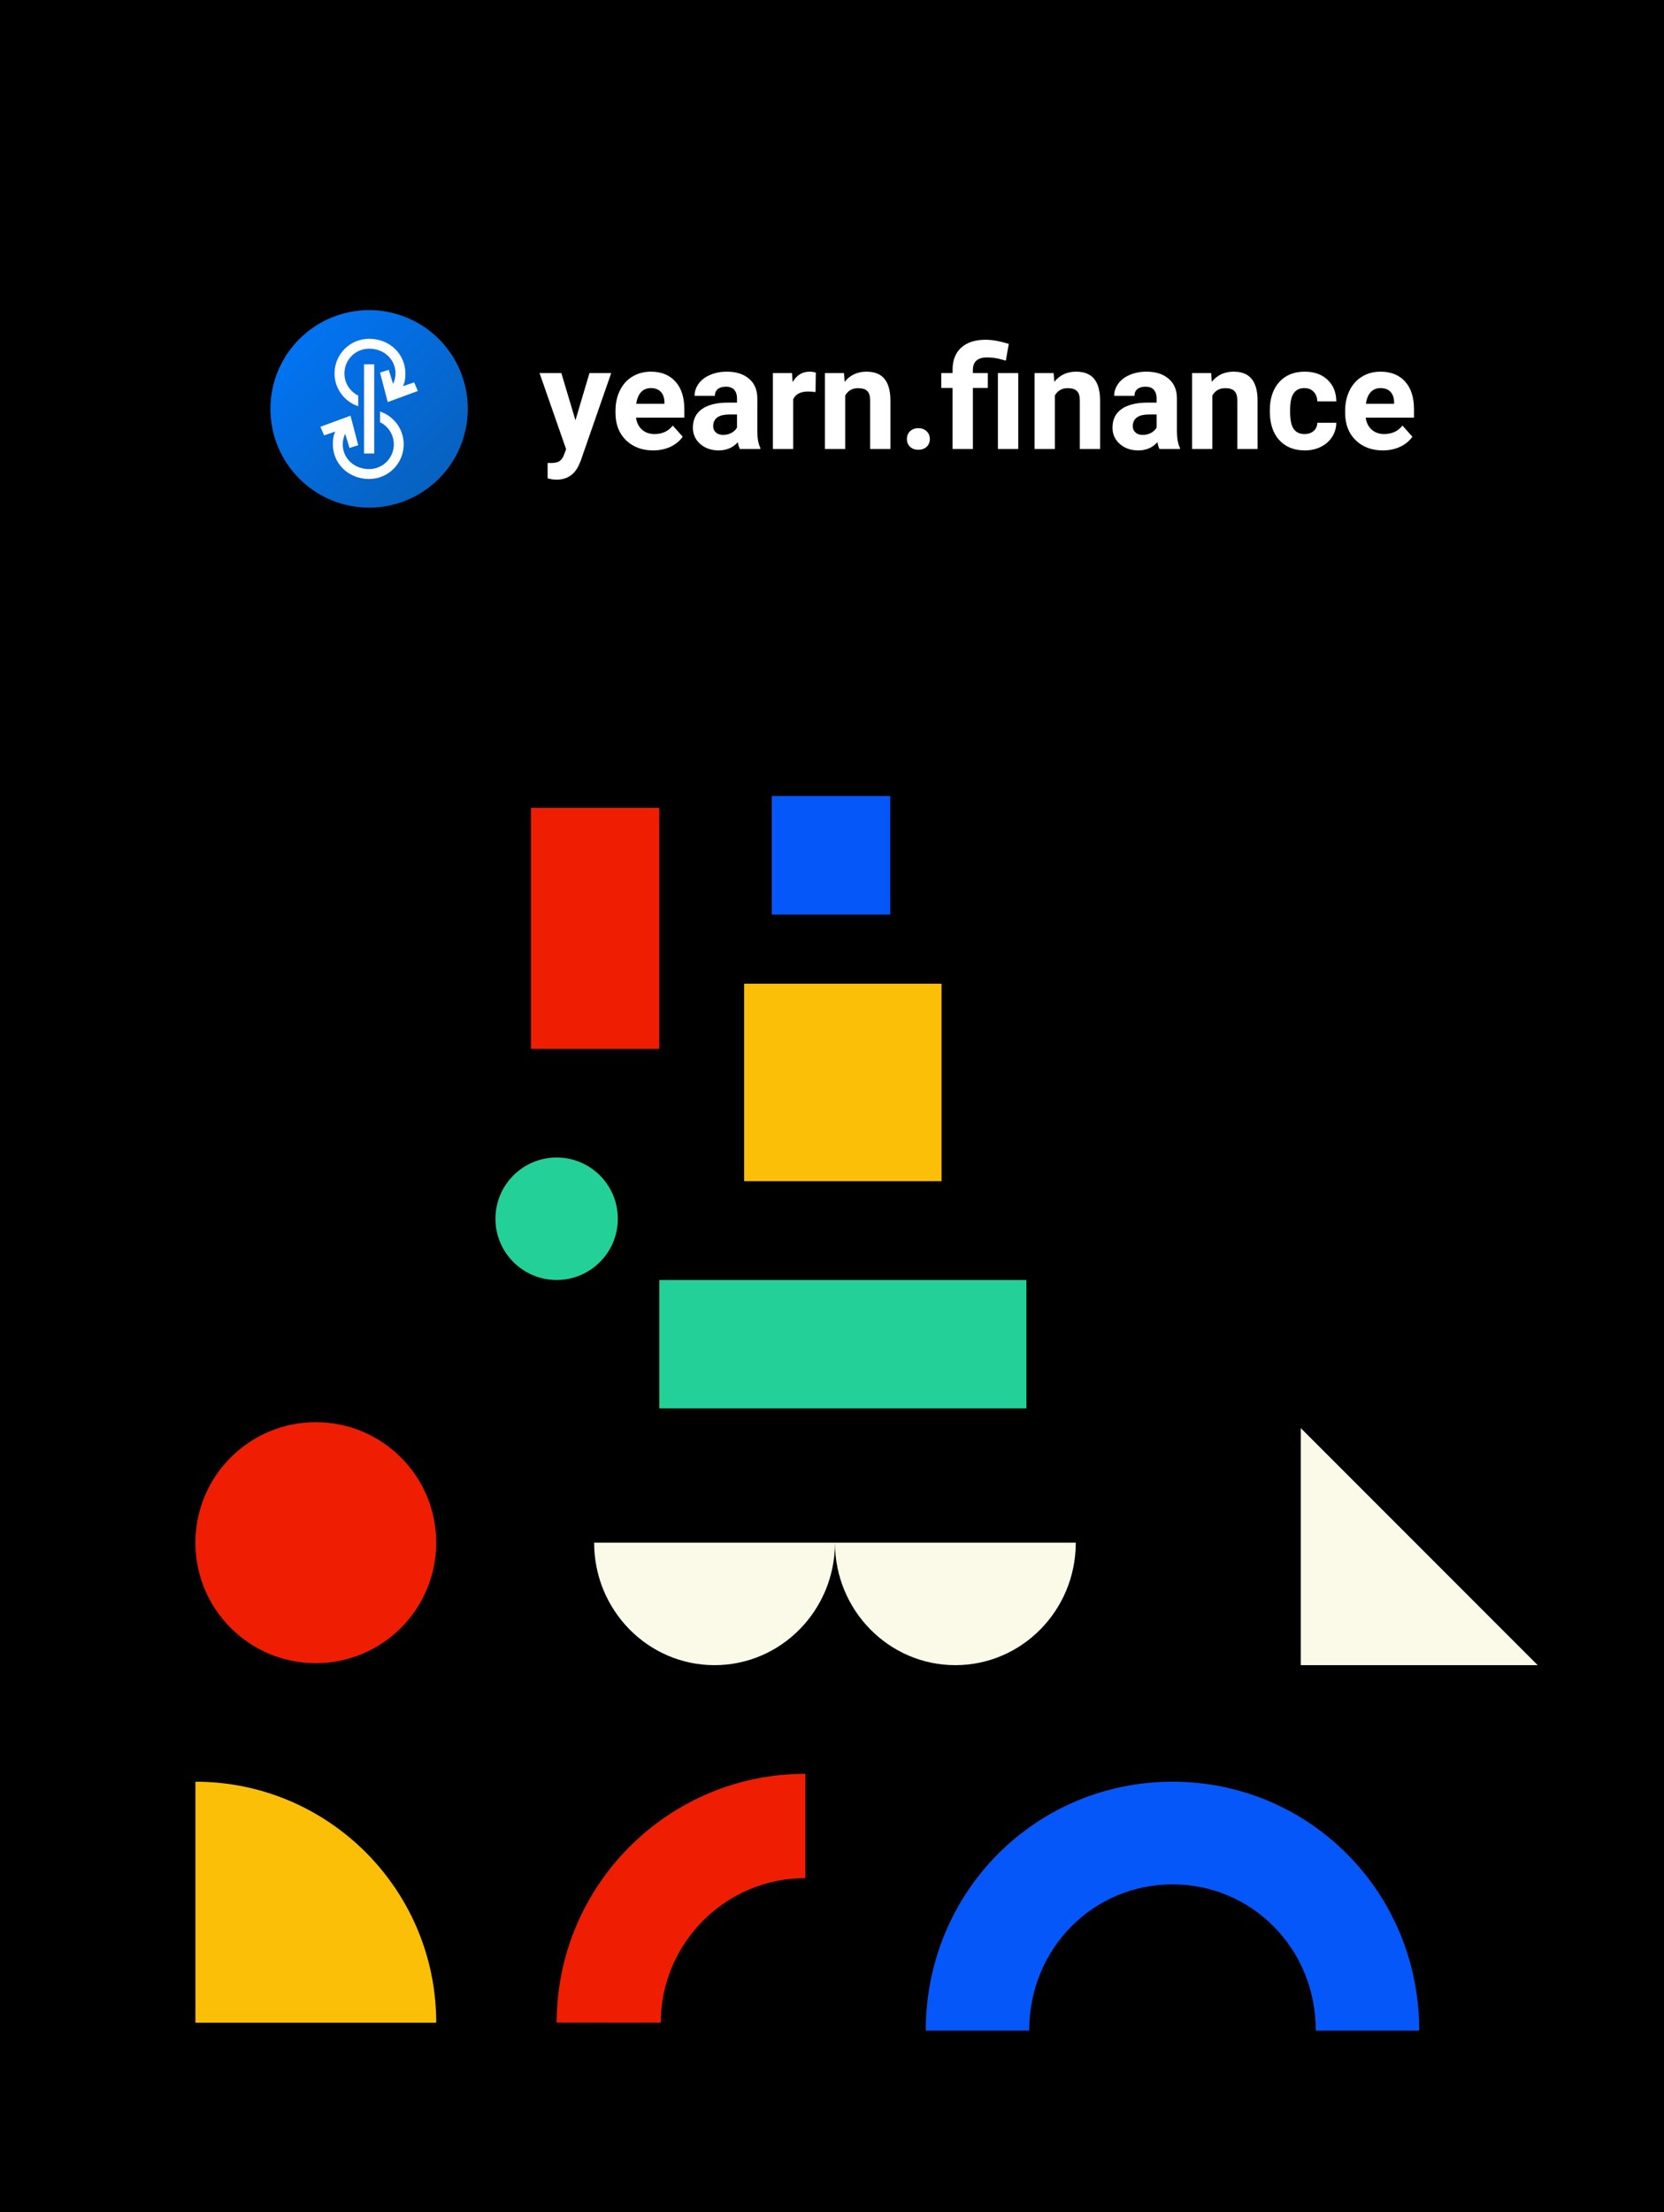 <svg width="843" height="1120" viewBox="0 0 843 1120" fill="none" xmlns="http://www.w3.org/2000/svg">
<rect width="843" height="1120" fill="black"/>
<path fill-rule="evenodd" clip-rule="evenodd" d="M469 1028H521.401C521.401 986.299 553.941 953.969 594 953.969C634.059 953.969 666.599 986.295 666.599 1028L719 1028C719 957.528 663.065 902 594 902C524.931 902 469 957.532 469 1028Z" fill="#0657F9"/>
<path fill-rule="evenodd" clip-rule="evenodd" d="M282 1023.95L334.743 1024C334.814 983.639 367.679 950.8 408 950.8V898C338.484 898.004 282.129 954.415 282 1023.95Z" fill="#EF1E02"/>
<path fill-rule="evenodd" clip-rule="evenodd" d="M160 720C193.691 720 221 747.309 221 781C221 814.691 193.691 842 160 842C126.313 842 99 814.691 99 781C99 747.309 126.313 720 160 720Z" fill="#EF1E02"/>
<path fill-rule="evenodd" clip-rule="evenodd" d="M282.002 586C299.124 586 313 599.88 313 617.002C313 634.124 299.124 648.004 282.002 648.004C264.88 648.004 251 634.124 251 617.002C251 599.88 264.88 586 282.002 586Z" fill="#23D198"/>
<path fill-rule="evenodd" clip-rule="evenodd" d="M221 1024C220.996 956.62 166.38 901.996 99 902V1024H221Z" fill="#FABF06"/>
<path fill-rule="evenodd" clip-rule="evenodd" d="M779 843H659V723L779 843Z" fill="#FBFAE8"/>
<path fill-rule="evenodd" clip-rule="evenodd" d="M423 781.004C422.998 815.241 395.69 843 362 843C328.309 843 301 815.239 301 781H423C423 781.001 423 781.003 423 781.004ZM423 781.004L545 781C545 815.241 517.688 843 483.998 843C450.312 843 423 815.245 423 781.004Z" fill="#FBFAE8"/>
<path fill-rule="evenodd" clip-rule="evenodd" d="M334 409V531H269V409H334Z" fill="#EF1E02"/>
<path fill-rule="evenodd" clip-rule="evenodd" d="M391 462.996H451V403H391V462.996Z" fill="#0657F9"/>
<path fill-rule="evenodd" clip-rule="evenodd" d="M520 713H334V648.004L520 648V713Z" fill="#23D198"/>
<path fill-rule="evenodd" clip-rule="evenodd" d="M477 498V598H377V498H477Z" fill="#FABF06"/>
<path d="M291.526 212.781L298.631 188.874H309.643L294.191 233.278L293.338 235.303C291.041 240.323 287.252 242.834 281.971 242.834C280.479 242.834 278.963 242.609 277.424 242.159V234.379L278.987 234.414C280.929 234.414 282.373 234.118 283.321 233.526C284.292 232.934 285.049 231.952 285.594 230.578L286.802 227.416L273.339 188.874H284.386L291.526 212.781Z" fill="white"/>
<path d="M330.886 228.02C325.25 228.02 320.656 226.291 317.103 222.834C313.575 219.376 311.81 214.77 311.81 209.015V208.021C311.81 204.16 312.556 200.715 314.048 197.683C315.54 194.628 317.648 192.284 320.371 190.65C323.119 188.992 326.245 188.163 329.75 188.163C335.007 188.163 339.14 189.821 342.147 193.136C345.179 196.452 346.694 201.153 346.694 207.239V211.431H322.219C322.55 213.941 323.545 215.954 325.203 217.47C326.884 218.986 329.004 219.743 331.561 219.743C335.516 219.743 338.607 218.311 340.833 215.445L345.877 221.093C344.338 223.272 342.254 224.977 339.625 226.209C336.996 227.416 334.083 228.02 330.886 228.02ZM329.714 196.476C327.677 196.476 326.02 197.162 324.741 198.536C323.486 199.91 322.68 201.875 322.325 204.433H336.606V203.616C336.558 201.342 335.942 199.59 334.758 198.358C333.574 197.103 331.893 196.476 329.714 196.476Z" fill="white"/>
<path d="M374.829 227.31C374.355 226.386 374.012 225.238 373.798 223.864C371.312 226.635 368.079 228.02 364.101 228.02C360.335 228.02 357.209 226.931 354.722 224.752C352.26 222.573 351.028 219.826 351.028 216.511C351.028 212.437 352.532 209.311 355.54 207.133C358.571 204.954 362.94 203.853 368.648 203.829H373.372V201.626C373.372 199.85 372.91 198.429 371.987 197.364C371.087 196.298 369.654 195.765 367.688 195.765C365.96 195.765 364.598 196.18 363.603 197.008C362.632 197.837 362.147 198.974 362.147 200.419H351.881C351.881 198.193 352.567 196.132 353.941 194.238C355.315 192.343 357.256 190.863 359.767 189.797C362.277 188.708 365.095 188.163 368.221 188.163C372.958 188.163 376.711 189.359 379.482 191.751C382.277 194.119 383.674 197.458 383.674 201.769V218.429C383.698 222.076 384.207 224.835 385.201 226.706V227.31H374.829ZM366.339 220.17C367.854 220.17 369.252 219.838 370.53 219.175C371.809 218.488 372.756 217.576 373.372 216.44V209.832H369.536C364.397 209.832 361.661 211.609 361.33 215.161L361.294 215.765C361.294 217.044 361.744 218.097 362.644 218.926C363.544 219.755 364.776 220.17 366.339 220.17Z" fill="white"/>
<path d="M413.158 198.5C411.761 198.311 410.53 198.216 409.464 198.216C405.58 198.216 403.034 199.531 401.826 202.159V227.31H391.56V188.874H401.258L401.542 193.456C403.603 189.927 406.456 188.163 410.103 188.163C411.24 188.163 412.306 188.317 413.3 188.625L413.158 198.5Z" fill="white"/>
<path d="M427.581 188.874L427.901 193.314C430.648 189.88 434.33 188.163 438.948 188.163C443.022 188.163 446.053 189.359 448.042 191.751C450.032 194.143 451.05 197.719 451.097 202.479V227.31H440.831V202.728C440.831 200.549 440.357 198.974 439.41 198.003C438.463 197.008 436.888 196.511 434.685 196.511C431.796 196.511 429.629 197.743 428.185 200.206V227.31H417.918V188.874H427.581Z" fill="white"/>
<path d="M459.445 222.266C459.445 220.631 459.99 219.305 461.079 218.287C462.192 217.269 463.578 216.759 465.236 216.759C466.917 216.759 468.302 217.269 469.392 218.287C470.505 219.305 471.061 220.631 471.061 222.266C471.061 223.876 470.517 225.19 469.427 226.209C468.338 227.203 466.941 227.701 465.236 227.701C463.554 227.701 462.169 227.203 461.079 226.209C459.99 225.19 459.445 223.876 459.445 222.266Z" fill="white"/>
<path d="M482.571 227.31V196.405H476.852V188.874H482.571V187.097C482.618 182.266 484.098 178.548 487.011 175.943C489.948 173.314 494.081 172 499.409 172C502.606 172 506.49 172.699 511.061 174.096L509.569 182.586C507.248 181.899 505.448 181.461 504.169 181.272C502.89 181.058 501.517 180.952 500.048 180.952C495.265 180.952 492.873 183.071 492.873 187.311V188.874H500.439V196.405H492.873V227.31H482.571ZM515.856 227.31H505.555V188.874H515.856V227.31Z" fill="white"/>
<path d="M533.796 188.874L534.115 193.314C536.862 189.88 540.545 188.163 545.163 188.163C549.236 188.163 552.268 189.359 554.257 191.751C556.246 194.143 557.265 197.719 557.312 202.479V227.31H547.046V202.728C547.046 200.549 546.572 198.974 545.625 198.003C544.678 197.008 543.103 196.511 540.9 196.511C538.011 196.511 535.844 197.743 534.399 200.206V227.31H524.133V188.874H533.796Z" fill="white"/>
<path d="M587.4 227.31C586.927 226.386 586.583 225.238 586.37 223.864C583.883 226.635 580.651 228.02 576.672 228.02C572.907 228.02 569.781 226.931 567.294 224.752C564.831 222.573 563.6 219.826 563.6 216.511C563.6 212.437 565.103 209.311 568.111 207.133C571.142 204.954 575.512 203.853 581.219 203.829H585.944V201.626C585.944 199.85 585.482 198.429 584.558 197.364C583.658 196.298 582.226 195.765 580.26 195.765C578.531 195.765 577.17 196.18 576.175 197.008C575.204 197.837 574.718 198.974 574.718 200.419H564.452C564.452 198.193 565.139 196.132 566.513 194.238C567.886 192.343 569.828 190.863 572.338 189.797C574.849 188.708 577.667 188.163 580.793 188.163C585.529 188.163 589.283 189.359 592.054 191.751C594.848 194.119 596.246 197.458 596.246 201.769V218.429C596.269 222.076 596.778 224.835 597.773 226.706V227.31H587.4ZM578.91 220.17C580.426 220.17 581.823 219.838 583.102 219.175C584.381 218.488 585.328 217.576 585.944 216.44V209.832H582.107C576.968 209.832 574.233 211.609 573.901 215.161L573.866 215.765C573.866 217.044 574.316 218.097 575.216 218.926C576.116 219.755 577.347 220.17 578.91 220.17Z" fill="white"/>
<path d="M613.581 188.874L613.901 193.314C616.648 189.88 620.33 188.163 624.948 188.163C629.022 188.163 632.053 189.359 634.042 191.751C636.032 194.143 637.05 197.719 637.097 202.479V227.31H626.831V202.728C626.831 200.549 626.358 198.974 625.41 198.003C624.463 197.008 622.888 196.511 620.686 196.511C617.796 196.511 615.63 197.743 614.185 200.206V227.31H603.919V188.874H613.581Z" fill="white"/>
<path d="M660.898 219.743C662.793 219.743 664.332 219.222 665.516 218.18C666.7 217.138 667.316 215.753 667.363 214.024H676.99C676.966 216.629 676.256 219.021 674.859 221.2C673.462 223.355 671.543 225.036 669.104 226.244C666.688 227.428 664.012 228.02 661.076 228.02C655.581 228.02 651.248 226.28 648.074 222.798C644.901 219.293 643.314 214.462 643.314 208.305V207.63C643.314 201.709 644.889 196.985 648.039 193.456C651.188 189.927 655.51 188.163 661.005 188.163C665.812 188.163 669.661 189.537 672.55 192.284C675.463 195.007 676.943 198.643 676.99 203.189H667.363C667.316 201.2 666.7 199.59 665.516 198.358C664.332 197.103 662.769 196.476 660.827 196.476C658.435 196.476 656.623 197.352 655.392 199.104C654.184 200.833 653.58 203.651 653.58 207.559V208.625C653.58 212.579 654.184 215.421 655.392 217.15C656.6 218.879 658.435 219.743 660.898 219.743Z" fill="white"/>
<path d="M700.542 228.02C694.906 228.02 690.311 226.291 686.759 222.834C683.23 219.376 681.466 214.77 681.466 209.015V208.021C681.466 204.16 682.212 200.715 683.704 197.683C685.196 194.628 687.304 192.284 690.027 190.65C692.774 188.992 695.9 188.163 699.405 188.163C704.663 188.163 708.795 189.821 711.803 193.136C714.834 196.452 716.35 201.153 716.35 207.239V211.431H691.874C692.206 213.941 693.201 215.954 694.858 217.47C696.54 218.986 698.659 219.743 701.217 219.743C705.172 219.743 708.263 218.311 710.489 215.445L715.533 221.093C713.994 223.272 711.91 224.977 709.281 226.209C706.652 227.416 703.739 228.02 700.542 228.02ZM699.37 196.476C697.333 196.476 695.675 197.162 694.397 198.536C693.141 199.91 692.336 201.875 691.981 204.433H706.261V203.616C706.214 201.342 705.598 199.59 704.414 198.358C703.23 197.103 701.549 196.476 699.37 196.476Z" fill="white"/>
<path fill-rule="evenodd" clip-rule="evenodd" d="M237 207C237 200.456 235.698 193.912 233.194 187.866C230.69 181.82 226.983 176.272 222.355 171.645C217.728 167.017 212.18 163.31 206.134 160.806C200.088 158.302 193.544 157 187 157C180.456 157 173.912 158.302 167.866 160.806C161.82 163.31 156.272 167.017 151.645 171.645C147.017 176.272 143.31 181.82 140.806 187.866C138.302 193.912 137 200.456 137 207C137 213.544 138.302 220.088 140.806 226.134C143.31 232.18 147.017 237.728 151.645 242.355C156.272 246.983 161.82 250.69 167.866 253.194C173.912 255.698 180.456 257 187 257C193.544 257 200.088 255.698 206.134 253.194C212.18 250.69 217.728 246.983 222.355 242.355C226.983 237.728 230.69 232.18 233.194 226.134C235.698 220.088 237 213.544 237 207Z" fill="url(#paint0_linear)"/>
<path fill-rule="evenodd" clip-rule="evenodd" d="M184.416 184.425H189.584V229.577H184.416V184.425Z" fill="white"/>
<path fill-rule="evenodd" clip-rule="evenodd" d="M181.483 205.665V200.269C177.338 198.23 174.484 193.964 174.484 189.032C174.484 182.122 180.088 176.518 187 176.518C194.761 176.518 200.365 182.122 200.365 189.032C200.365 190.774 200.007 192.433 199.148 194.404L196.941 187.229L192.517 188.612L196.44 203.544L211.67 197.941L209.819 193.574L204.139 195.518C205.167 193.289 205.369 191.65 205.369 189.032C205.369 179.356 197.525 171.512 187 171.512C177.324 171.512 169.48 179.356 169.48 189.032C169.48 196.78 174.511 203.353 181.483 205.665Z" fill="white"/>
<path fill-rule="evenodd" clip-rule="evenodd" d="M192.517 208.337V213.733C196.662 215.773 199.516 220.038 199.516 224.97C199.516 231.88 193.912 237.484 187 237.484C179.239 237.484 173.635 231.88 173.635 224.97C173.635 223.228 173.993 221.569 174.852 219.598L177.059 226.773L181.483 225.39L177.56 210.458L162.33 216.062L164.181 220.428L169.861 218.484C168.833 220.713 168.631 222.352 168.631 224.97C168.631 234.646 176.475 242.49 187 242.49C196.676 242.49 204.52 234.646 204.52 224.97C204.52 217.222 199.489 210.649 192.517 208.337Z" fill="white"/>
<defs>
<linearGradient id="paint0_linear" x1="87" y1="207" x2="187" y2="307" gradientUnits="userSpaceOnUse">
<stop stop-color="#0077FC"/>
<stop offset="1" stop-color="#095EB5"/>
</linearGradient>
</defs>
</svg>
